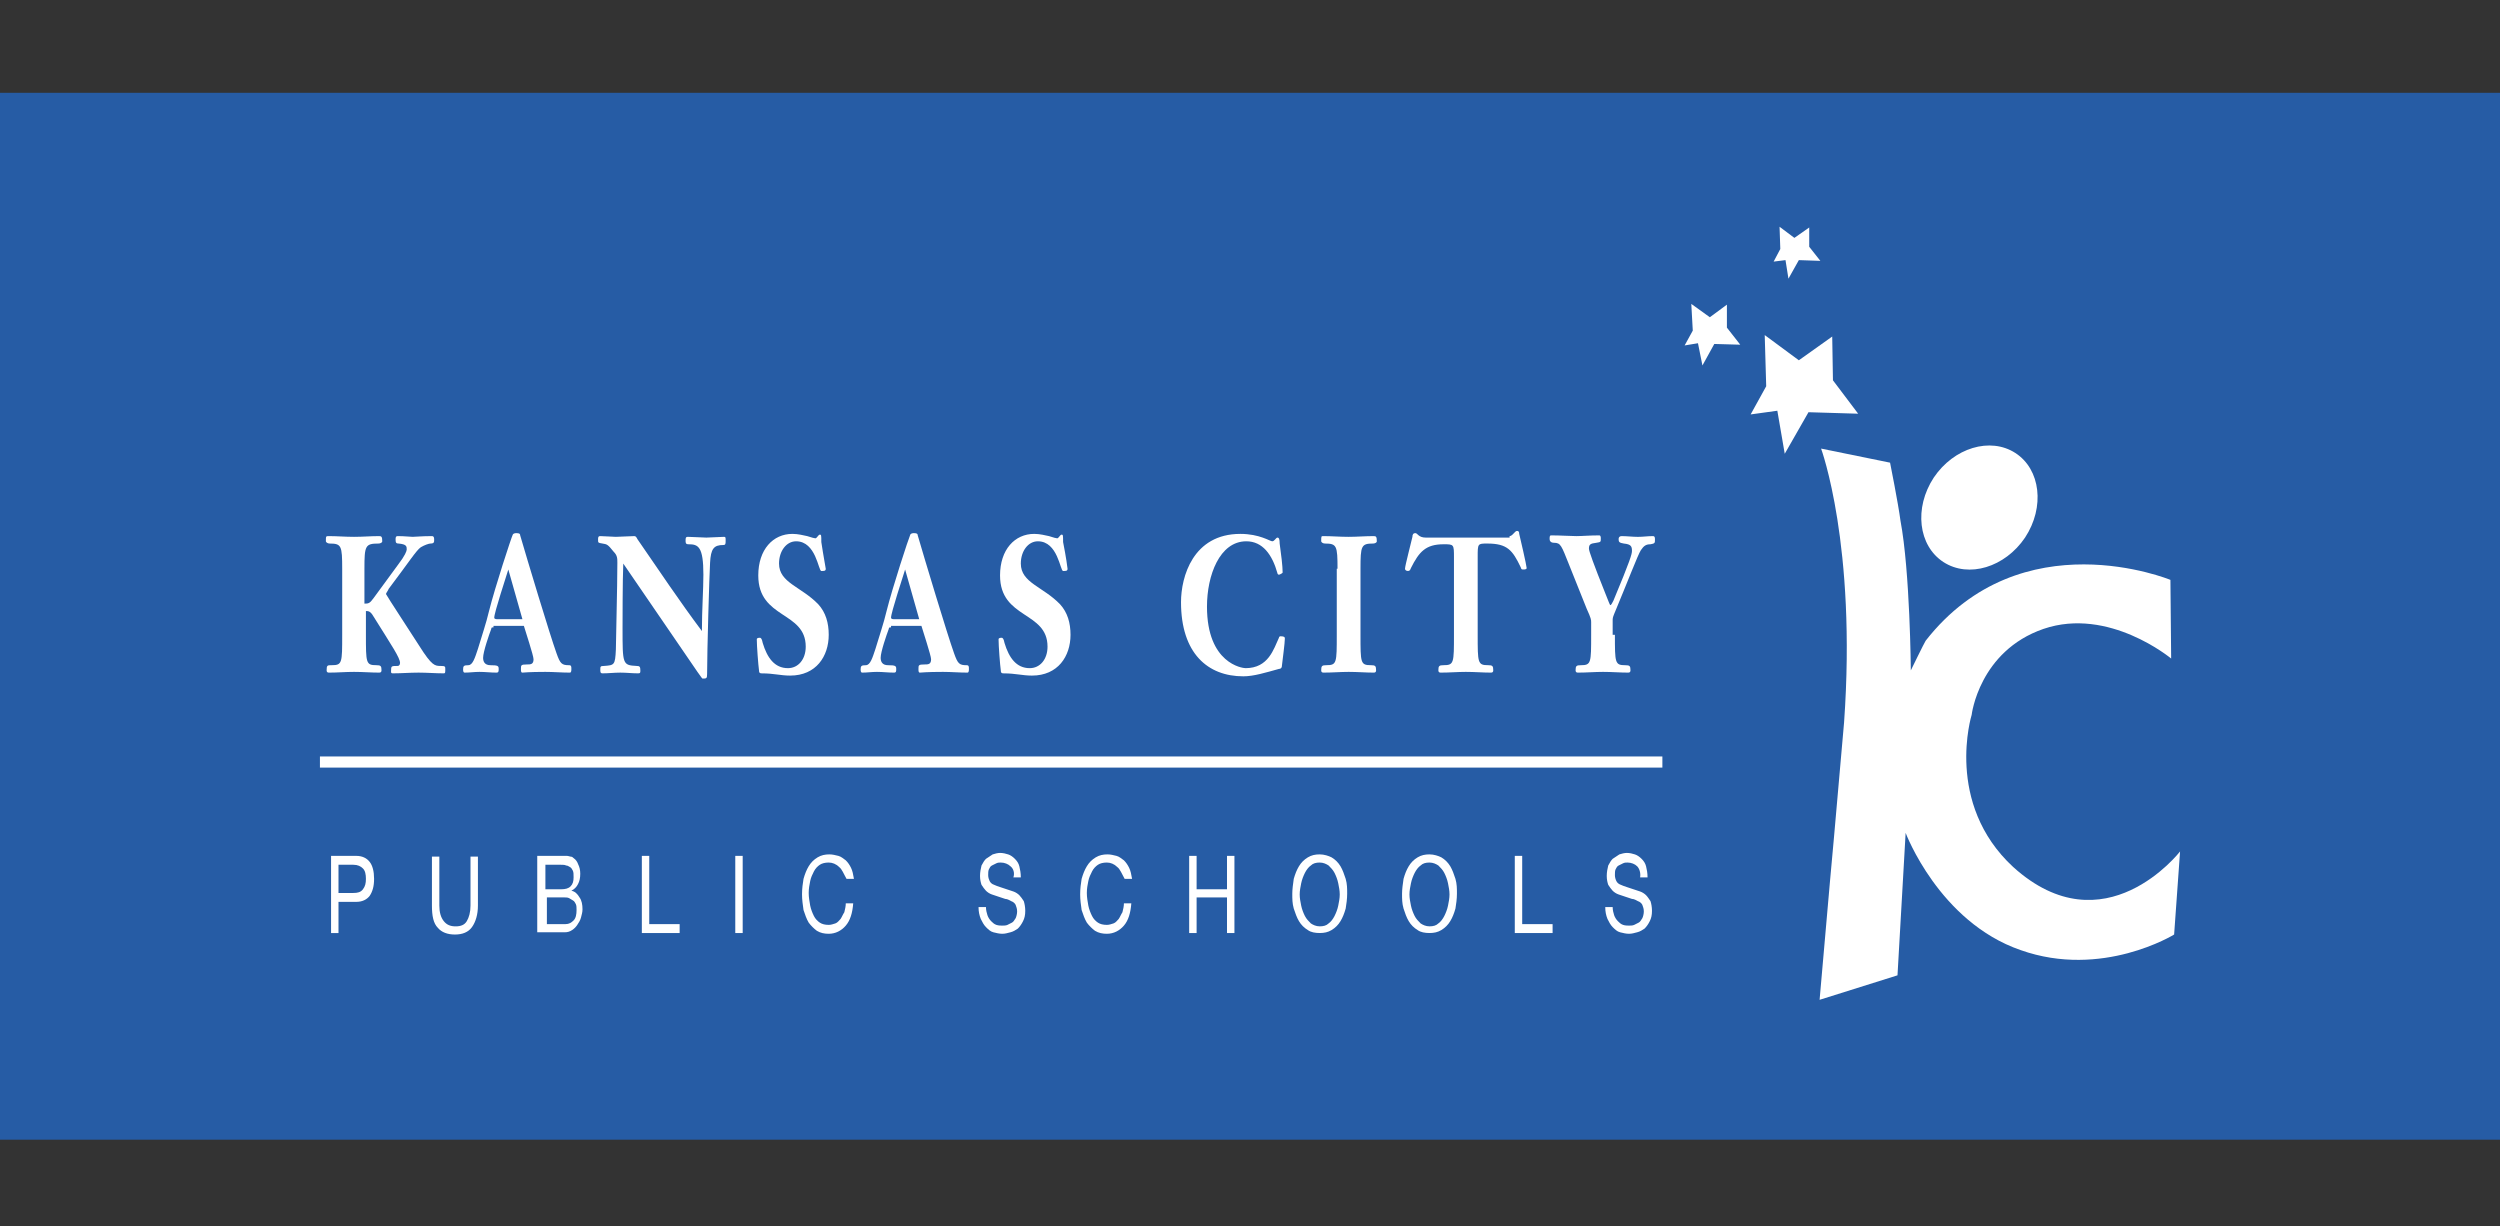 <svg width="106" height="52" viewBox="0 0 106 52" fill="none" xmlns="http://www.w3.org/2000/svg">
<rect x="0" y="0" width="106" height="52" fill="#333333" stroke="none"/>
<path d="M0 3.935H106V48.323H0V3.935Z" fill="#265CA5"/>
<path d="M70.485 32.074H13.565V32.546H70.485V32.074Z" fill="white"/>
<path d="M77.214 19.02C77.214 19.02 78.724 23.109 78.189 30.627C77.843 34.654 77.592 37.359 77.592 37.359L77.151 42.392L80.454 41.354L80.799 35.314C80.799 35.314 82.214 39.089 85.674 40.284C89.132 41.511 92.183 39.624 92.183 39.624L92.435 36.101C92.435 36.101 89.227 40.253 85.359 36.761C82.434 34.056 83.598 30.312 83.598 30.312C83.598 30.312 83.912 27.607 86.648 26.664C89.416 25.72 92.057 27.922 92.057 27.922L92.026 24.587C92.026 24.587 85.705 21.977 81.648 27.167C81.585 27.261 81.019 28.425 81.019 28.425C81.019 28.425 80.988 24.241 80.579 22.071C80.485 21.347 80.139 19.617 80.139 19.617L77.214 19.02Z" fill="white"/>
<path d="M76.271 15.276L77.686 14.269L77.717 16.125L78.786 17.541L76.68 17.478L75.673 19.24L75.359 17.415L74.227 17.572L74.887 16.377L74.824 14.207L76.271 15.276Z" fill="white"/>
<path d="M81.994 20.246C81.145 21.536 81.334 23.14 82.403 23.832C83.472 24.524 85.013 24.052 85.862 22.794C86.711 21.504 86.522 19.9 85.453 19.208C84.384 18.516 82.843 18.988 81.994 20.246Z" fill="white"/>
<path d="M72.497 13.451L73.221 12.917V13.892L73.787 14.615L72.686 14.584L72.183 15.496L71.994 14.553L71.428 14.647L71.774 14.018L71.711 12.885L72.497 13.451Z" fill="white"/>
<path d="M76.082 10.086L76.711 9.645V10.463L77.183 11.061L76.271 11.029L75.83 11.816L75.705 11.029L75.202 11.092L75.485 10.557L75.453 9.614L76.082 10.086Z" fill="white"/>
<path d="M15.452 25.593C15.61 25.593 15.672 25.593 15.83 25.373L16.867 23.958C17.182 23.549 17.245 23.36 17.245 23.297C17.245 23.171 17.245 23.077 16.899 23.046C16.805 23.046 16.773 23.014 16.773 22.888C16.773 22.794 16.773 22.731 16.867 22.731C17.151 22.731 17.402 22.762 17.496 22.762C17.622 22.762 17.874 22.731 18.314 22.731C18.408 22.731 18.408 22.825 18.408 22.888C18.408 22.983 18.408 23.046 18.251 23.046C18.188 23.046 18 23.108 17.842 23.203C17.654 23.329 17.339 23.832 16.459 24.996C16.522 24.933 16.364 25.153 16.364 25.185C16.364 25.216 17.622 27.135 17.779 27.387C18.314 28.236 18.44 28.236 18.691 28.236C18.88 28.236 18.88 28.267 18.88 28.362C18.88 28.519 18.88 28.55 18.817 28.55C18.471 28.55 18.094 28.519 17.748 28.519C17.371 28.519 17.025 28.55 16.647 28.55C16.553 28.55 16.584 28.456 16.584 28.393C16.584 28.236 16.616 28.236 16.867 28.236C16.899 28.236 16.962 28.204 16.962 28.11C16.962 27.89 16.616 27.387 15.83 26.128C15.704 25.908 15.61 25.908 15.515 25.908V26.915C15.515 28.11 15.515 28.204 15.956 28.204C16.144 28.204 16.176 28.236 16.176 28.425C16.176 28.488 16.144 28.519 16.081 28.519C15.735 28.519 15.389 28.488 15.012 28.488C14.635 28.488 14.32 28.519 13.943 28.519C13.88 28.519 13.849 28.488 13.849 28.425C13.849 28.204 13.88 28.204 14.069 28.204C14.509 28.204 14.509 28.11 14.509 26.915V24.115C14.509 23.14 14.477 23.046 13.974 23.046C13.88 23.046 13.817 22.983 13.817 22.951C13.817 22.731 13.817 22.731 13.943 22.731C14.289 22.731 14.635 22.762 15.012 22.762C15.389 22.762 15.704 22.731 16.081 22.731C16.176 22.731 16.207 22.762 16.207 22.951C16.207 23.014 16.113 23.046 16.05 23.046C15.484 23.046 15.452 23.14 15.452 24.115V25.593Z" fill="white"/>
<path d="M20.924 26.601C20.861 26.601 20.83 26.601 20.83 26.663C20.735 26.915 20.484 27.639 20.484 27.89C20.484 28.047 20.547 28.205 20.798 28.205C21.113 28.205 21.144 28.236 21.144 28.362C21.144 28.456 21.144 28.519 21.05 28.519C20.798 28.519 20.578 28.488 20.327 28.488C20.107 28.488 19.918 28.519 19.698 28.519C19.666 28.519 19.635 28.488 19.635 28.393C19.635 28.236 19.666 28.205 19.855 28.205C20.044 28.205 20.138 27.89 20.264 27.513C20.421 26.978 20.61 26.443 20.735 25.908C20.987 24.902 21.679 22.794 21.742 22.668C21.773 22.605 21.867 22.605 21.899 22.605C22.025 22.605 22.056 22.637 22.056 22.7C22.339 23.675 23.314 26.915 23.597 27.701C23.754 28.142 23.817 28.205 24.132 28.205C24.226 28.205 24.226 28.268 24.226 28.362C24.226 28.425 24.226 28.519 24.163 28.519C23.817 28.519 23.471 28.488 23.125 28.488C22.433 28.488 22.182 28.519 22.151 28.519C22.088 28.519 22.088 28.456 22.088 28.362C22.088 28.205 22.088 28.173 22.339 28.173C22.496 28.173 22.622 28.173 22.622 27.953C22.622 27.796 22.276 26.758 22.213 26.538H20.924V26.601ZM22.151 26.255L21.553 24.147C21.459 24.461 20.956 25.971 20.956 26.192C20.956 26.223 20.987 26.255 21.081 26.255H22.151Z" fill="white"/>
<path d="M26.427 23.895C26.396 24.587 26.396 26.443 26.396 26.632C26.396 28.173 26.396 28.204 26.993 28.236C27.119 28.236 27.151 28.267 27.151 28.425C27.151 28.519 27.151 28.55 27.056 28.55C26.805 28.55 26.553 28.519 26.302 28.519C26.05 28.519 25.798 28.55 25.547 28.55C25.453 28.55 25.453 28.488 25.453 28.393C25.453 28.267 25.453 28.236 25.61 28.236C26.05 28.204 26.081 28.204 26.113 27.544C26.113 27.229 26.176 24.87 26.176 23.863C26.176 23.675 26.176 23.549 26.018 23.392C25.767 23.077 25.735 23.077 25.547 23.046C25.358 23.014 25.358 23.014 25.358 22.888C25.358 22.794 25.358 22.731 25.453 22.731C25.61 22.731 25.987 22.762 26.113 22.762C26.27 22.762 26.71 22.731 26.899 22.731C26.962 22.731 26.993 22.794 27.025 22.857C27.937 24.178 28.817 25.499 29.761 26.757C29.761 25.845 29.824 24.996 29.824 24.367C29.824 23.171 29.604 23.077 29.195 23.077C29.069 23.077 29.069 23.014 29.069 22.92C29.069 22.825 29.069 22.762 29.163 22.762C29.32 22.762 29.824 22.794 29.949 22.794C30.075 22.794 30.578 22.762 30.704 22.762C30.767 22.762 30.767 22.794 30.767 22.92C30.767 23.046 30.767 23.108 30.673 23.108C30.264 23.108 30.138 23.266 30.107 23.863C30.075 24.398 29.981 27.607 29.981 28.582C29.981 28.771 29.949 28.771 29.792 28.771C29.761 28.771 29.761 28.739 29.572 28.488L26.427 23.895Z" fill="white"/>
<path d="M35.012 24.115C35.012 24.21 34.949 24.21 34.824 24.21C34.698 24.21 34.603 22.951 33.754 22.951C33.346 22.951 33.031 23.36 33.031 23.895C33.031 24.713 33.974 24.87 34.698 25.625C35.012 25.971 35.138 26.412 35.138 26.915C35.138 27.827 34.603 28.645 33.503 28.645C33.094 28.645 32.811 28.551 32.308 28.551C32.245 28.551 32.182 28.551 32.182 28.425C32.151 28.205 32.088 27.387 32.088 27.104C32.088 27.072 32.119 27.041 32.213 27.041C32.276 27.041 32.308 27.104 32.339 27.261C32.528 27.89 32.842 28.33 33.408 28.33C33.849 28.33 34.163 27.953 34.163 27.418C34.163 25.908 32.151 26.254 32.151 24.398C32.151 23.297 32.779 22.637 33.597 22.637C33.849 22.637 34.069 22.7 34.226 22.731C34.415 22.794 34.541 22.825 34.572 22.825C34.635 22.825 34.698 22.668 34.761 22.668C34.824 22.668 34.824 22.7 34.824 22.983C34.918 23.612 35.012 24.084 35.012 24.115Z" fill="white"/>
<path d="M37.78 26.601C37.717 26.601 37.685 26.601 37.685 26.663C37.591 26.915 37.34 27.639 37.34 27.89C37.34 28.047 37.402 28.205 37.654 28.205C37.968 28.205 38 28.236 38 28.362C38 28.456 38 28.519 37.906 28.519C37.654 28.519 37.434 28.488 37.182 28.488C36.962 28.488 36.773 28.519 36.553 28.519C36.522 28.519 36.49 28.488 36.49 28.393C36.49 28.236 36.522 28.205 36.711 28.205C36.899 28.205 36.994 27.89 37.119 27.513C37.277 26.978 37.465 26.443 37.591 25.908C37.843 24.902 38.535 22.794 38.597 22.668C38.629 22.605 38.723 22.605 38.755 22.605C38.88 22.605 38.912 22.637 38.912 22.7C39.195 23.675 40.17 26.915 40.453 27.701C40.61 28.142 40.673 28.205 40.987 28.205C41.082 28.205 41.082 28.268 41.082 28.362C41.082 28.425 41.082 28.519 41.019 28.519C40.673 28.519 40.327 28.488 39.981 28.488C39.289 28.488 39.038 28.519 39.006 28.519C38.943 28.519 38.943 28.456 38.943 28.362C38.943 28.205 38.943 28.173 39.195 28.173C39.352 28.173 39.478 28.173 39.478 27.953C39.478 27.796 39.132 26.758 39.069 26.538H37.78V26.601ZM38.975 26.255L38.377 24.147C38.283 24.461 37.78 25.971 37.78 26.192C37.78 26.223 37.811 26.255 37.906 26.255H38.975Z" fill="white"/>
<path d="M45.264 24.115C45.264 24.21 45.201 24.21 45.075 24.21C44.95 24.21 44.855 22.951 44.006 22.951C43.597 22.951 43.283 23.36 43.283 23.895C43.283 24.713 44.226 24.87 44.95 25.625C45.264 25.971 45.39 26.412 45.39 26.915C45.39 27.827 44.855 28.645 43.755 28.645C43.346 28.645 43.063 28.551 42.559 28.551C42.497 28.551 42.434 28.551 42.434 28.425C42.402 28.205 42.339 27.387 42.339 27.104C42.339 27.072 42.371 27.041 42.465 27.041C42.528 27.041 42.559 27.104 42.591 27.261C42.78 27.89 43.094 28.33 43.66 28.33C44.1 28.33 44.415 27.953 44.415 27.418C44.415 25.908 42.402 26.254 42.402 24.398C42.402 23.297 43.031 22.637 43.849 22.637C44.1 22.637 44.321 22.7 44.478 22.731C44.666 22.794 44.792 22.825 44.824 22.825C44.887 22.825 44.95 22.668 45.012 22.668C45.075 22.668 45.075 22.7 45.075 22.983C45.201 23.612 45.264 24.084 45.264 24.115Z" fill="white"/>
<path d="M54.384 24.273C54.384 24.304 54.258 24.367 54.227 24.367C54.195 24.367 54.163 24.335 54.163 24.304C53.943 23.517 53.535 22.951 52.843 22.951C51.711 22.951 51.176 24.398 51.176 25.72C51.176 28.142 52.685 28.33 52.811 28.33C53.786 28.33 54.006 27.512 54.227 27.041C54.227 27.009 54.258 26.978 54.289 26.978C54.446 26.978 54.478 27.009 54.478 27.072C54.478 27.261 54.384 27.953 54.352 28.236C54.352 28.33 54.289 28.362 54.227 28.362C53.66 28.519 53.157 28.676 52.717 28.676C51.207 28.676 50.075 27.701 50.075 25.531C50.075 24.461 50.579 22.637 52.591 22.637C53.409 22.637 53.849 22.951 53.943 22.951C54.038 22.951 54.101 22.794 54.163 22.794C54.227 22.794 54.258 22.857 54.258 23.046C54.321 23.486 54.384 24.021 54.384 24.273Z" fill="white"/>
<path d="M56.711 24.115C56.711 23.14 56.679 23.046 56.176 23.046C56.082 23.046 56.019 22.983 56.019 22.951C56.019 22.731 56.019 22.731 56.113 22.731C56.459 22.731 56.805 22.762 57.183 22.762C57.528 22.762 57.874 22.731 58.252 22.731C58.346 22.731 58.377 22.762 58.377 22.951C58.377 23.014 58.283 23.046 58.22 23.046C57.717 23.046 57.685 23.14 57.685 24.115V26.915C57.685 28.11 57.685 28.204 58.126 28.204C58.315 28.204 58.346 28.236 58.346 28.425C58.346 28.488 58.315 28.519 58.252 28.519C57.906 28.519 57.56 28.488 57.183 28.488C56.837 28.488 56.491 28.519 56.113 28.519C56.05 28.519 56.019 28.488 56.019 28.425C56.019 28.236 56.05 28.204 56.239 28.204C56.679 28.204 56.679 28.11 56.679 26.915V24.115H56.711Z" fill="white"/>
<path d="M64.006 22.731C64.132 22.731 64.227 22.511 64.321 22.511C64.384 22.511 64.415 22.542 64.415 22.637C64.447 22.762 64.73 23.989 64.73 24.084C64.73 24.146 64.635 24.146 64.604 24.146C64.51 24.146 64.51 24.146 64.478 24.052C64.132 23.329 63.912 23.046 63.063 23.046C62.654 23.046 62.654 23.046 62.654 23.612V26.915C62.654 28.11 62.654 28.204 63.095 28.204C63.283 28.204 63.314 28.236 63.314 28.425C63.314 28.488 63.283 28.519 63.22 28.519C62.874 28.519 62.528 28.488 62.151 28.488C61.805 28.488 61.459 28.519 61.082 28.519C61.019 28.519 60.987 28.488 60.987 28.425C60.987 28.236 61.019 28.204 61.208 28.204C61.648 28.204 61.648 28.11 61.648 26.915V23.643C61.648 23.077 61.648 23.077 61.208 23.077C60.453 23.077 60.17 23.392 59.824 24.084C59.792 24.178 59.761 24.209 59.698 24.209C59.635 24.209 59.572 24.178 59.572 24.115C59.572 23.989 59.855 22.92 59.887 22.762C59.887 22.668 59.918 22.605 60.013 22.605C60.107 22.605 60.139 22.794 60.453 22.794H64.006V22.731Z" fill="white"/>
<path d="M68.472 26.915C68.472 28.11 68.472 28.205 68.912 28.205C69.101 28.205 69.132 28.236 69.132 28.425C69.132 28.488 69.101 28.519 69.038 28.519C68.692 28.519 68.346 28.488 67.969 28.488C67.623 28.488 67.277 28.519 66.899 28.519C66.837 28.519 66.805 28.488 66.805 28.425C66.805 28.236 66.837 28.205 67.025 28.205C67.465 28.205 67.465 28.11 67.465 26.915V26.38C67.465 26.286 67.465 26.223 67.277 25.814L66.522 23.927C66.207 23.14 66.176 23.014 65.893 23.014C65.736 23.014 65.704 22.92 65.704 22.857C65.704 22.763 65.704 22.7 65.767 22.7C66.176 22.7 66.585 22.731 66.837 22.731C67.088 22.731 67.403 22.7 67.811 22.7C67.874 22.7 67.874 22.794 67.874 22.826C67.874 22.983 67.874 22.983 67.686 23.014C67.434 23.046 67.371 23.077 67.371 23.266C67.371 23.36 67.56 23.895 68.063 25.153C68.22 25.531 68.251 25.657 68.283 25.657C68.315 25.657 68.377 25.531 68.409 25.468C69.132 23.738 69.195 23.486 69.195 23.36C69.195 23.172 69.163 23.077 68.849 23.046C68.66 23.014 68.629 22.983 68.629 22.857C68.629 22.794 68.66 22.731 68.755 22.731C68.975 22.731 69.226 22.763 69.447 22.763C69.667 22.763 69.855 22.731 70.076 22.731C70.17 22.731 70.17 22.794 70.17 22.888C70.17 23.014 70.17 23.046 69.981 23.077C69.793 23.077 69.698 23.14 69.572 23.329C69.447 23.518 69.006 24.681 68.44 26.034C68.377 26.191 68.377 26.223 68.377 26.317V26.915H68.472Z" fill="white"/>
<path d="M15.106 36.289C15.358 36.289 15.547 36.383 15.672 36.541C15.798 36.698 15.861 36.95 15.861 37.264C15.861 37.579 15.798 37.799 15.672 37.988C15.547 38.145 15.358 38.239 15.106 38.239H14.352V39.561H14.037V36.289H15.106ZM14.98 37.862C15.169 37.862 15.295 37.83 15.389 37.705C15.484 37.579 15.515 37.453 15.515 37.264C15.515 37.075 15.484 36.918 15.389 36.824C15.295 36.729 15.169 36.666 14.98 36.666H14.352V37.862H14.98Z" fill="white"/>
<path d="M20.012 39.309C19.855 39.529 19.603 39.624 19.289 39.624C18.974 39.624 18.723 39.529 18.566 39.341C18.377 39.152 18.314 38.837 18.314 38.397V36.321H18.628V38.397C18.628 38.68 18.691 38.9 18.817 39.057C18.943 39.215 19.1 39.278 19.32 39.278C19.54 39.278 19.698 39.215 19.792 39.057C19.886 38.9 19.949 38.68 19.949 38.397V36.321H20.264V38.397C20.264 38.774 20.169 39.089 20.012 39.309Z" fill="white"/>
<path d="M23.691 36.289C23.754 36.289 23.786 36.289 23.849 36.289C23.911 36.289 23.974 36.289 24.037 36.289C24.1 36.289 24.163 36.321 24.194 36.321C24.257 36.321 24.289 36.352 24.32 36.383C24.415 36.446 24.477 36.541 24.509 36.635C24.572 36.761 24.603 36.887 24.603 37.044C24.603 37.233 24.572 37.359 24.509 37.484C24.446 37.61 24.352 37.705 24.226 37.767C24.383 37.799 24.477 37.893 24.572 38.051C24.666 38.176 24.698 38.365 24.698 38.554C24.698 38.68 24.666 38.774 24.635 38.9C24.603 39.026 24.54 39.12 24.477 39.215C24.415 39.309 24.352 39.372 24.257 39.435C24.163 39.498 24.069 39.529 23.943 39.529H22.779V36.289H23.691ZM23.786 37.705C23.974 37.705 24.1 37.673 24.194 37.579C24.289 37.484 24.32 37.359 24.32 37.201C24.32 37.075 24.32 36.981 24.289 36.918C24.257 36.855 24.226 36.792 24.163 36.761C24.1 36.729 24.069 36.698 24.006 36.698C23.943 36.666 23.88 36.666 23.786 36.666H23.125V37.705H23.786ZM23.974 39.183C24.131 39.183 24.226 39.12 24.32 39.026C24.415 38.931 24.446 38.774 24.446 38.585C24.446 38.491 24.446 38.397 24.415 38.334C24.383 38.271 24.352 38.208 24.289 38.176C24.226 38.145 24.194 38.114 24.131 38.082C24.069 38.051 24.006 38.051 23.943 38.051H23.188V39.183H23.974Z" fill="white"/>
<path d="M27.528 36.289V39.183H28.817V39.561H27.214V36.289H27.528Z" fill="white"/>
<path d="M31.49 36.289H31.176V39.561H31.49V36.289Z" fill="white"/>
<path d="M35.578 36.761C35.453 36.635 35.295 36.572 35.138 36.572C34.981 36.572 34.855 36.604 34.761 36.666C34.666 36.729 34.572 36.824 34.509 36.95C34.446 37.075 34.383 37.201 34.352 37.358C34.321 37.516 34.289 37.673 34.289 37.862C34.289 38.051 34.321 38.208 34.352 38.397C34.383 38.554 34.446 38.711 34.509 38.837C34.572 38.963 34.666 39.057 34.761 39.12C34.855 39.183 34.981 39.215 35.138 39.215C35.233 39.215 35.327 39.183 35.421 39.152C35.516 39.12 35.578 39.026 35.641 38.963C35.704 38.868 35.736 38.774 35.799 38.68C35.83 38.554 35.861 38.428 35.861 38.302H36.176C36.145 38.711 36.05 39.026 35.861 39.246C35.673 39.466 35.421 39.592 35.138 39.592C34.95 39.592 34.792 39.56 34.635 39.466C34.509 39.372 34.383 39.246 34.289 39.12C34.195 38.963 34.132 38.774 34.069 38.585C34.038 38.365 34.006 38.145 34.006 37.925C34.006 37.673 34.038 37.453 34.069 37.264C34.132 37.044 34.195 36.887 34.289 36.729C34.383 36.572 34.509 36.446 34.666 36.352C34.824 36.258 34.981 36.226 35.17 36.226C35.295 36.226 35.421 36.258 35.547 36.289C35.673 36.321 35.767 36.415 35.861 36.478C35.956 36.572 36.019 36.666 36.082 36.792C36.145 36.918 36.176 37.075 36.207 37.264H35.893C35.767 37.044 35.704 36.855 35.578 36.761Z" fill="white"/>
<path d="M42.843 36.73C42.748 36.635 42.591 36.572 42.434 36.572C42.371 36.572 42.308 36.572 42.245 36.604C42.182 36.635 42.119 36.667 42.056 36.698C41.993 36.73 41.962 36.793 41.931 36.856C41.899 36.919 41.899 37.013 41.899 37.107C41.899 37.202 41.931 37.296 41.962 37.359C41.993 37.422 42.056 37.485 42.151 37.516C42.214 37.548 42.308 37.579 42.402 37.611C42.496 37.642 42.591 37.673 42.685 37.705C42.78 37.736 42.874 37.768 42.968 37.799C43.063 37.831 43.157 37.894 43.22 37.957C43.283 38.02 43.346 38.114 43.408 38.208C43.44 38.303 43.471 38.46 43.471 38.617C43.471 38.806 43.44 38.932 43.377 39.058C43.314 39.183 43.251 39.278 43.157 39.372C43.063 39.435 42.968 39.498 42.843 39.529C42.717 39.561 42.622 39.592 42.496 39.592C42.371 39.592 42.245 39.561 42.119 39.529C41.993 39.498 41.899 39.404 41.805 39.309C41.71 39.215 41.648 39.089 41.585 38.963C41.522 38.806 41.49 38.649 41.49 38.46H41.805C41.805 38.586 41.836 38.712 41.868 38.806C41.899 38.9 41.962 38.995 42.025 39.058C42.088 39.12 42.151 39.183 42.245 39.215C42.339 39.246 42.434 39.246 42.496 39.246C42.559 39.246 42.654 39.246 42.717 39.215C42.78 39.183 42.843 39.152 42.905 39.12C42.968 39.089 43 39.026 43.063 38.932C43.094 38.869 43.126 38.743 43.126 38.649C43.126 38.523 43.094 38.46 43.063 38.366C43.031 38.303 42.968 38.24 42.874 38.208C42.811 38.177 42.717 38.114 42.622 38.114C42.528 38.083 42.434 38.051 42.339 38.02C42.245 37.988 42.151 37.957 42.056 37.925C41.962 37.894 41.868 37.831 41.805 37.768C41.742 37.705 41.679 37.611 41.616 37.516C41.585 37.422 41.553 37.296 41.553 37.139C41.553 36.981 41.585 36.824 41.616 36.698C41.679 36.572 41.742 36.478 41.805 36.415C41.899 36.352 41.993 36.289 42.088 36.227C42.182 36.195 42.308 36.164 42.402 36.164C42.528 36.164 42.654 36.195 42.748 36.227C42.843 36.258 42.937 36.321 43.031 36.415C43.126 36.51 43.188 36.604 43.22 36.73C43.251 36.856 43.283 37.013 43.283 37.202H42.968C43.031 37.013 42.968 36.824 42.843 36.73Z" fill="white"/>
<path d="M47.371 36.761C47.245 36.635 47.088 36.572 46.931 36.572C46.773 36.572 46.648 36.604 46.553 36.666C46.459 36.729 46.364 36.824 46.302 36.95C46.239 37.075 46.176 37.201 46.145 37.358C46.113 37.516 46.082 37.673 46.082 37.862C46.082 38.051 46.113 38.208 46.145 38.397C46.176 38.554 46.239 38.711 46.302 38.837C46.364 38.963 46.459 39.057 46.553 39.12C46.648 39.183 46.773 39.215 46.931 39.215C47.025 39.215 47.12 39.183 47.214 39.152C47.308 39.12 47.371 39.026 47.434 38.963C47.497 38.868 47.528 38.774 47.591 38.68C47.623 38.554 47.654 38.428 47.654 38.302H47.968C47.937 38.711 47.843 39.026 47.654 39.246C47.465 39.466 47.214 39.592 46.931 39.592C46.742 39.592 46.585 39.56 46.428 39.466C46.302 39.372 46.176 39.246 46.082 39.12C45.987 38.963 45.925 38.774 45.861 38.585C45.83 38.365 45.799 38.145 45.799 37.925C45.799 37.673 45.83 37.453 45.861 37.264C45.925 37.044 45.987 36.887 46.082 36.729C46.176 36.572 46.302 36.446 46.459 36.352C46.616 36.258 46.773 36.226 46.962 36.226C47.088 36.226 47.214 36.258 47.339 36.289C47.465 36.321 47.56 36.415 47.654 36.478C47.748 36.572 47.811 36.666 47.874 36.792C47.937 36.918 47.968 37.075 48 37.264H47.685C47.56 37.044 47.497 36.855 47.371 36.761Z" fill="white"/>
<path d="M50.736 36.289V37.705H52.025V36.289H52.34V39.561H52.025V38.051H50.736V39.561H50.421V36.289H50.736Z" fill="white"/>
<path d="M54.855 37.264C54.919 37.044 54.981 36.887 55.076 36.729C55.17 36.572 55.296 36.446 55.453 36.352C55.61 36.258 55.767 36.226 55.956 36.226C56.145 36.226 56.334 36.289 56.459 36.352C56.617 36.446 56.742 36.572 56.837 36.729C56.931 36.887 56.994 37.075 57.057 37.264C57.12 37.484 57.12 37.673 57.12 37.893C57.12 38.114 57.088 38.334 57.057 38.522C56.994 38.743 56.931 38.9 56.837 39.057C56.742 39.215 56.617 39.34 56.459 39.435C56.302 39.529 56.145 39.56 55.956 39.56C55.767 39.56 55.579 39.529 55.453 39.435C55.296 39.34 55.17 39.215 55.076 39.057C54.981 38.9 54.919 38.711 54.855 38.522C54.793 38.302 54.793 38.114 54.793 37.893C54.793 37.705 54.824 37.484 54.855 37.264ZM55.17 38.397C55.202 38.554 55.264 38.711 55.327 38.837C55.39 38.963 55.485 39.057 55.579 39.152C55.673 39.215 55.799 39.277 55.956 39.277C56.113 39.277 56.239 39.246 56.334 39.152C56.428 39.089 56.522 38.963 56.585 38.837C56.648 38.711 56.711 38.554 56.742 38.397C56.774 38.239 56.805 38.082 56.805 37.925C56.805 37.767 56.774 37.61 56.742 37.453C56.711 37.296 56.648 37.138 56.585 37.013C56.522 36.887 56.428 36.792 56.334 36.698C56.239 36.635 56.113 36.572 55.956 36.572C55.799 36.572 55.673 36.604 55.579 36.698C55.485 36.761 55.39 36.887 55.327 37.013C55.264 37.138 55.202 37.296 55.17 37.453C55.139 37.61 55.107 37.767 55.107 37.925C55.107 38.082 55.139 38.239 55.17 38.397Z" fill="white"/>
<path d="M59.51 37.264C59.572 37.044 59.635 36.887 59.73 36.729C59.824 36.572 59.95 36.446 60.107 36.352C60.264 36.258 60.422 36.226 60.61 36.226C60.799 36.226 60.988 36.289 61.113 36.352C61.27 36.446 61.396 36.572 61.491 36.729C61.585 36.887 61.648 37.075 61.711 37.264C61.774 37.484 61.774 37.673 61.774 37.893C61.774 38.114 61.742 38.334 61.711 38.522C61.648 38.743 61.585 38.9 61.491 39.057C61.396 39.215 61.27 39.34 61.113 39.435C60.956 39.529 60.799 39.56 60.61 39.56C60.422 39.56 60.233 39.529 60.107 39.435C59.95 39.34 59.824 39.215 59.73 39.057C59.635 38.9 59.572 38.711 59.51 38.522C59.447 38.302 59.447 38.114 59.447 37.893C59.447 37.705 59.478 37.484 59.51 37.264ZM59.824 38.397C59.855 38.554 59.918 38.711 59.981 38.837C60.044 38.963 60.139 39.057 60.233 39.152C60.327 39.215 60.453 39.277 60.61 39.277C60.767 39.277 60.893 39.246 60.988 39.152C61.082 39.089 61.176 38.963 61.239 38.837C61.302 38.711 61.365 38.554 61.396 38.397C61.428 38.239 61.459 38.082 61.459 37.925C61.459 37.767 61.428 37.61 61.396 37.453C61.365 37.296 61.302 37.138 61.239 37.013C61.176 36.887 61.082 36.792 60.988 36.698C60.893 36.635 60.767 36.572 60.61 36.572C60.453 36.572 60.327 36.604 60.233 36.698C60.139 36.761 60.044 36.887 59.981 37.013C59.918 37.138 59.855 37.296 59.824 37.453C59.792 37.61 59.761 37.767 59.761 37.925C59.761 38.082 59.792 38.239 59.824 38.397Z" fill="white"/>
<path d="M64.541 36.289V39.183H65.83V39.561H64.227V36.289H64.541Z" fill="white"/>
<path d="M69.415 36.73C69.321 36.635 69.164 36.572 69.007 36.572C68.944 36.572 68.881 36.572 68.818 36.604C68.755 36.635 68.692 36.667 68.629 36.698C68.566 36.73 68.535 36.793 68.503 36.856C68.472 36.919 68.472 37.013 68.472 37.107C68.472 37.202 68.503 37.296 68.535 37.359C68.566 37.422 68.629 37.485 68.723 37.516C68.786 37.548 68.881 37.579 68.975 37.611C69.069 37.642 69.164 37.673 69.258 37.705C69.352 37.736 69.447 37.768 69.541 37.799C69.635 37.831 69.73 37.894 69.793 37.957C69.856 38.02 69.918 38.114 69.981 38.208C70.013 38.303 70.044 38.46 70.044 38.617C70.044 38.806 70.013 38.932 69.95 39.058C69.887 39.183 69.824 39.278 69.73 39.372C69.635 39.435 69.541 39.498 69.415 39.529C69.29 39.561 69.195 39.592 69.069 39.592C68.944 39.592 68.818 39.561 68.692 39.529C68.566 39.498 68.472 39.404 68.377 39.309C68.283 39.215 68.22 39.089 68.157 38.963C68.094 38.806 68.063 38.649 68.063 38.46H68.377C68.377 38.586 68.409 38.712 68.44 38.806C68.472 38.9 68.535 38.995 68.598 39.058C68.66 39.12 68.724 39.183 68.818 39.215C68.912 39.246 69.007 39.246 69.069 39.246C69.132 39.246 69.227 39.246 69.29 39.215C69.352 39.183 69.415 39.152 69.478 39.12C69.541 39.089 69.573 39.026 69.635 38.932C69.667 38.869 69.698 38.743 69.698 38.649C69.698 38.523 69.667 38.46 69.635 38.366C69.604 38.303 69.541 38.24 69.447 38.208C69.384 38.177 69.29 38.114 69.195 38.114C69.101 38.083 69.007 38.051 68.912 38.02C68.818 37.988 68.724 37.957 68.629 37.925C68.535 37.894 68.44 37.831 68.377 37.768C68.315 37.705 68.252 37.611 68.189 37.516C68.157 37.422 68.126 37.296 68.126 37.139C68.126 36.981 68.157 36.824 68.189 36.698C68.252 36.572 68.315 36.478 68.377 36.415C68.472 36.352 68.566 36.289 68.66 36.227C68.755 36.195 68.881 36.164 68.975 36.164C69.101 36.164 69.227 36.195 69.321 36.227C69.415 36.258 69.51 36.321 69.604 36.415C69.698 36.51 69.761 36.604 69.793 36.73C69.824 36.856 69.856 37.013 69.856 37.202H69.541C69.573 37.013 69.51 36.824 69.415 36.73Z" fill="white"/>
</svg>
